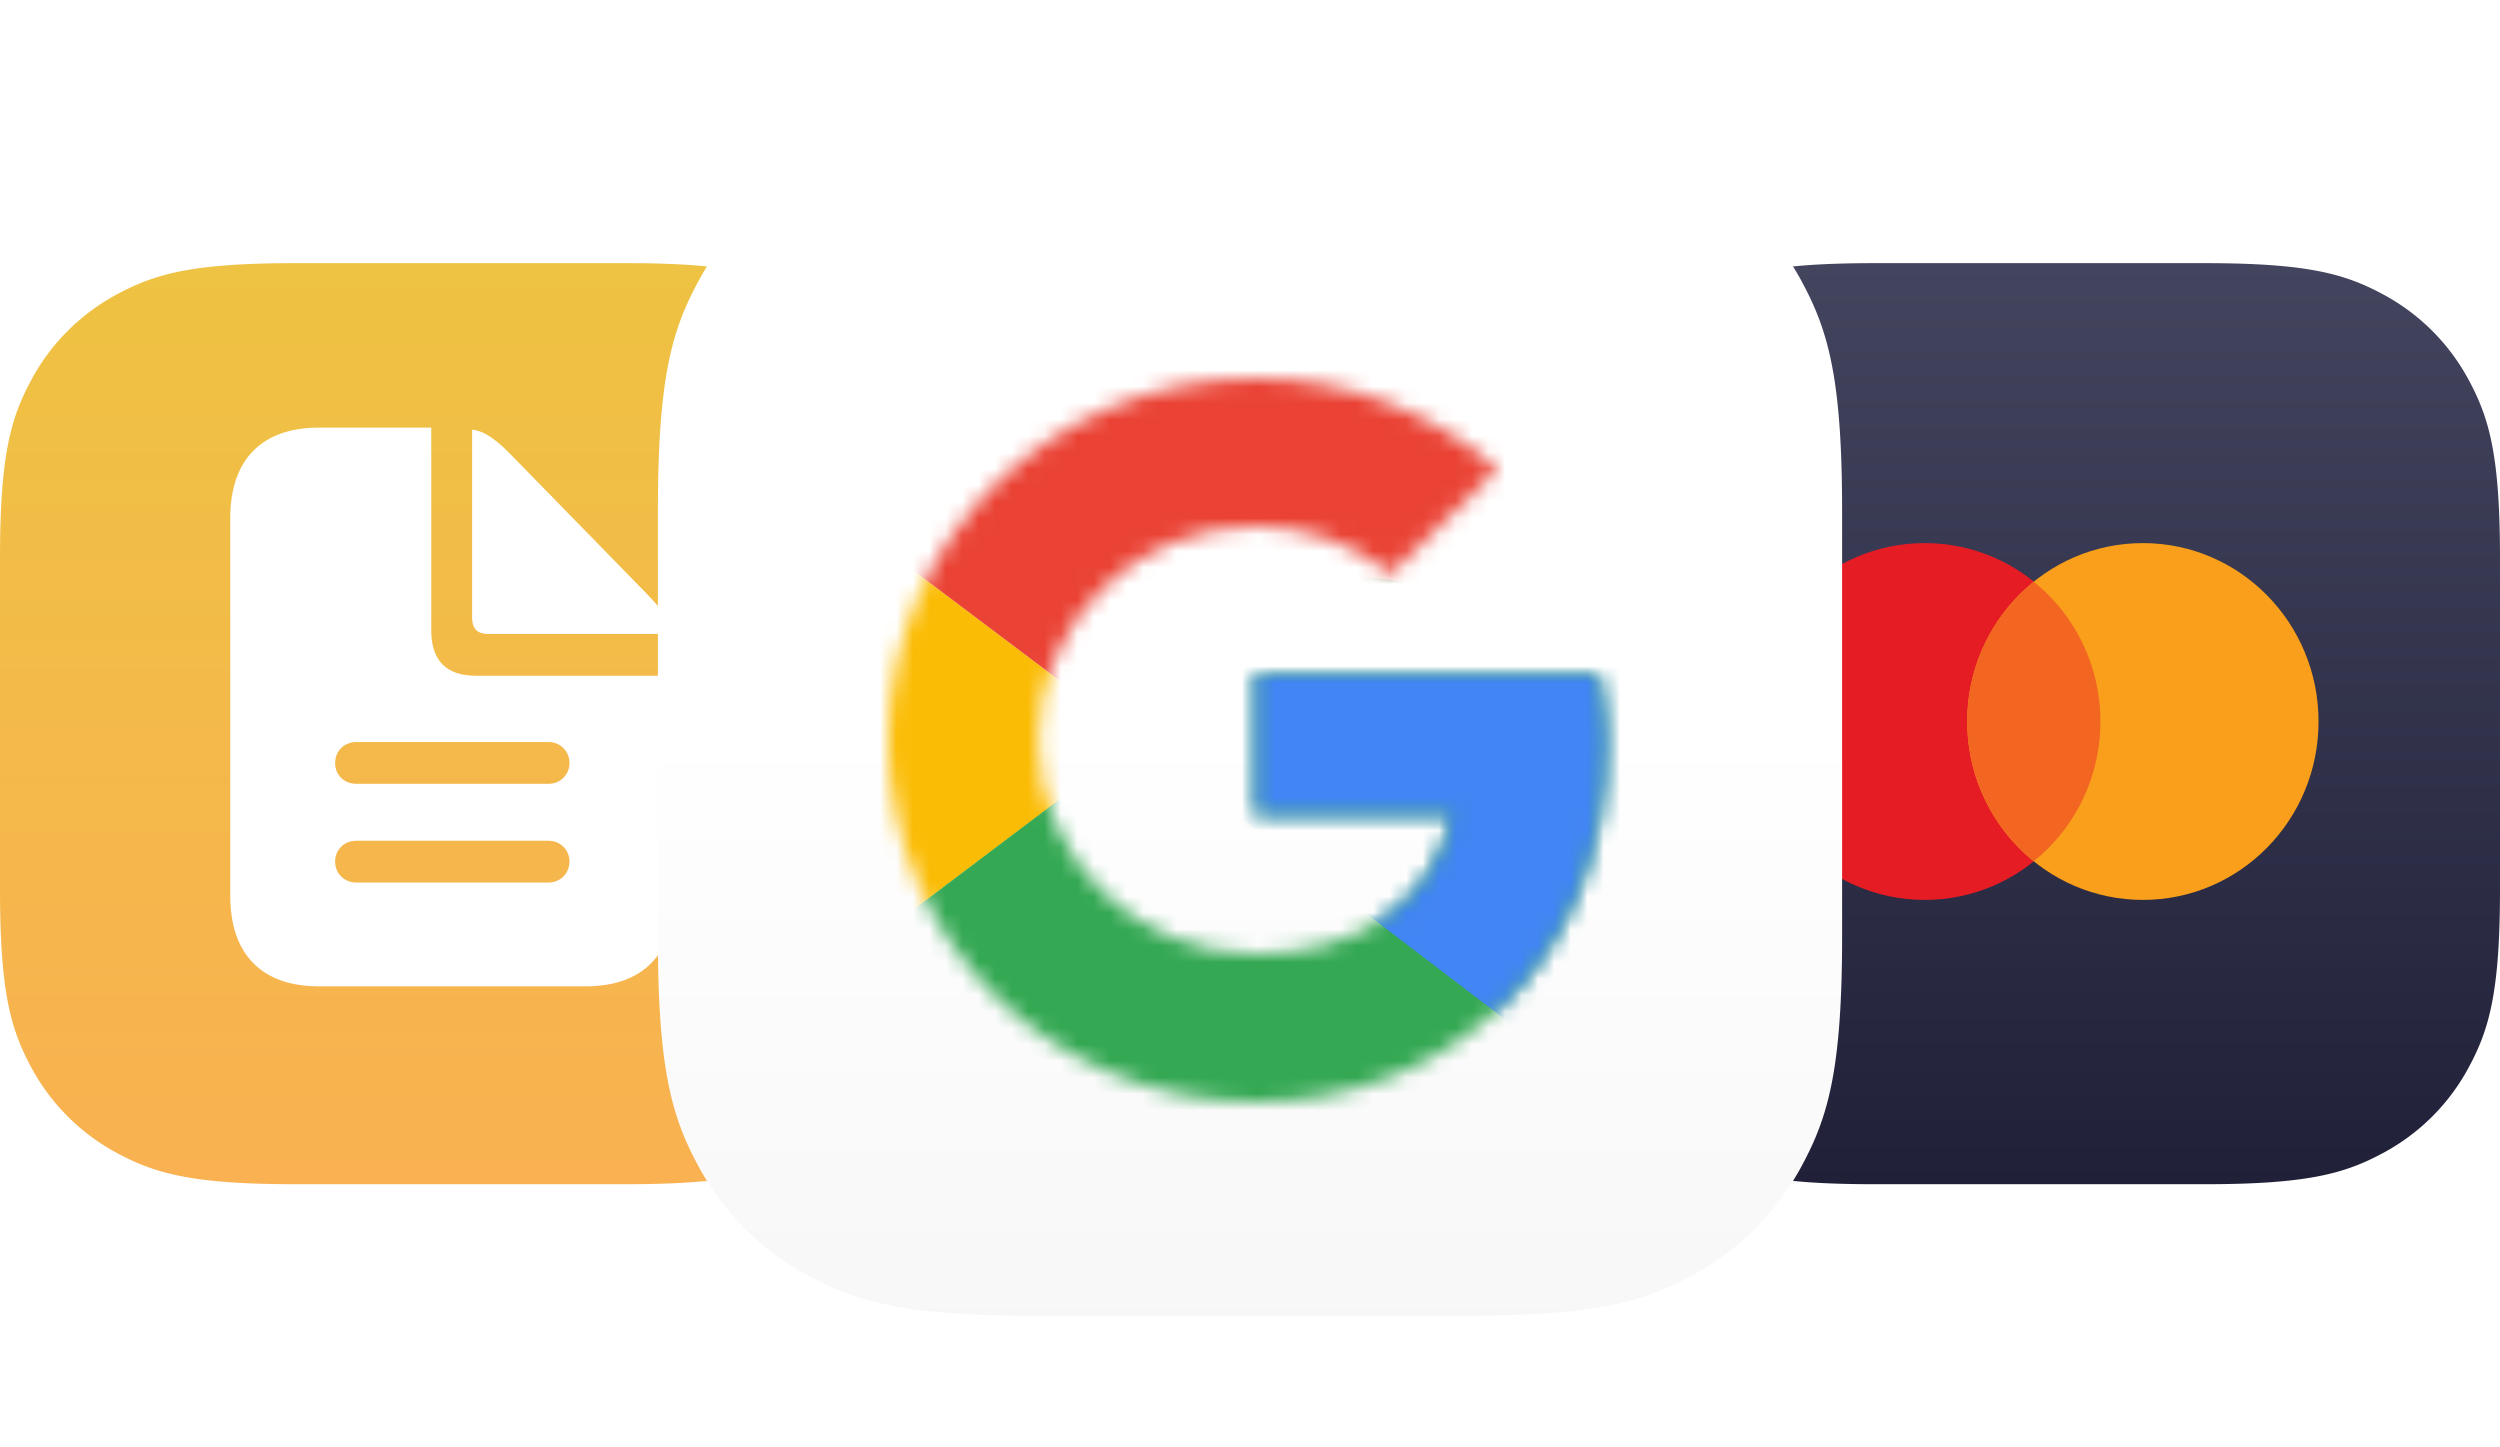 <svg xmlns="http://www.w3.org/2000/svg" xmlns:xlink="http://www.w3.org/1999/xlink" width="152" height="88"><defs><path id="a" d="M17.947 0h20.106c6.24 0 8.503.65 10.785 1.87a12.718 12.718 0 015.292 5.292C55.35 9.444 56 11.707 56 17.947v20.106c0 6.24-.65 8.503-1.87 10.785a12.718 12.718 0 01-5.292 5.292C46.556 55.35 44.293 56 38.053 56H17.947c-6.24 0-8.503-.65-10.785-1.87a12.718 12.718 0 01-5.292-5.292C.65 46.556 0 44.293 0 38.053V17.947c0-6.24.65-8.503 1.87-10.785A12.718 12.718 0 017.162 1.87C9.444.65 11.707 0 17.947 0z"/><path id="d" d="M17.947 0h20.106c6.24 0 8.503.65 10.785 1.87a12.718 12.718 0 015.292 5.292C55.35 9.444 56 11.707 56 17.947v20.106c0 6.24-.65 8.503-1.87 10.785a12.718 12.718 0 01-5.292 5.292C46.556 55.35 44.293 56 38.053 56H17.947c-6.24 0-8.503-.65-10.785-1.87a12.718 12.718 0 01-5.292-5.292C.65 46.556 0 44.293 0 38.053V17.947c0-6.24.65-8.503 1.87-10.785A12.718 12.718 0 017.162 1.87C9.444.65 11.707 0 17.947 0z"/><path id="h" d="M23.075 0h25.85c8.024 0 10.933.835 13.867 2.404a16.361 16.361 0 016.804 6.804C71.165 12.142 72 15.051 72 23.075v25.85c0 8.024-.835 10.933-2.404 13.867a16.361 16.361 0 01-6.804 6.804C59.858 71.165 56.949 72 48.925 72h-25.85c-8.024 0-10.933-.835-13.867-2.404a16.361 16.361 0 01-6.804-6.804C.835 59.858 0 56.949 0 48.925v-25.85c0-8.024.835-10.933 2.404-13.867a16.361 16.361 0 016.804-6.804C12.142.835 15.051 0 23.075 0z"/><path id="k" d="M43.161 18H22.342v8.5h11.984c-1.117 5.4-5.789 8.5-11.984 8.5C15.03 35 9.14 29.2 9.14 22S15.03 9 22.342 9c3.149 0 5.992 1.1 8.226 2.9l6.5-6.4C33.108 2.1 28.03 0 22.342 0 9.952 0 0 9.8 0 22s9.953 22 22.342 22c11.172 0 21.327-8 21.327-22 0-1.3-.203-2.7-.508-4z"/><path id="m" d="M43.161 18H22.342v8.5h11.984c-1.117 5.4-5.789 8.5-11.984 8.5C15.03 35 9.14 29.2 9.14 22S15.03 9 22.342 9c3.149 0 5.992 1.1 8.226 2.9l6.5-6.4C33.108 2.1 28.03 0 22.342 0 9.952 0 0 9.8 0 22s9.953 22 22.342 22c11.172 0 21.327-8 21.327-22 0-1.3-.203-2.7-.508-4z"/><path id="o" d="M43.161 18H22.342v8.5h11.984c-1.117 5.4-5.789 8.5-11.984 8.5C15.03 35 9.14 29.2 9.14 22S15.03 9 22.342 9c3.149 0 5.992 1.1 8.226 2.9l6.5-6.4C33.108 2.1 28.03 0 22.342 0 9.952 0 0 9.8 0 22s9.953 22 22.342 22c11.172 0 21.327-8 21.327-22 0-1.3-.203-2.7-.508-4z"/><path id="q" d="M43.161 18H22.342v8.5h11.984c-1.117 5.4-5.789 8.5-11.984 8.5C15.03 35 9.14 29.2 9.14 22S15.03 9 22.342 9c3.149 0 5.992 1.1 8.226 2.9l6.5-6.4C33.108 2.1 28.03 0 22.342 0 9.952 0 0 9.8 0 22s9.953 22 22.342 22c11.172 0 21.327-8 21.327-22 0-1.3-.203-2.7-.508-4z"/><linearGradient id="b" x1="50%" x2="50%" y1="0%" y2="100%"><stop offset="0%" stop-color="#43445D"/><stop offset="100%" stop-color="#202139"/></linearGradient><linearGradient id="e" x1="50%" x2="50%" y1="100%" y2="0%"><stop offset="0%" stop-color="#F9B151"/><stop offset="100%" stop-color="#EEC242"/></linearGradient><linearGradient id="i" x1="50%" x2="50%" y1="50%" y2="100%"><stop offset="0%" stop-opacity="0"/><stop offset="100%" stop-color="#050412"/></linearGradient><filter id="g" width="155.6%" height="155.6%" x="-27.8%" y="-27.8%" filterUnits="objectBoundingBox"><feOffset dy="2" in="SourceAlpha" result="shadowOffsetOuter1"/><feGaussianBlur in="shadowOffsetOuter1" result="shadowBlurOuter1" stdDeviation="4"/><feColorMatrix in="shadowBlurOuter1" result="shadowMatrixOuter1" values="0 0 0 0 0 0 0 0 0 0 0 0 0 0 0 0 0 0 0.15 0"/><feMerge><feMergeNode in="shadowMatrixOuter1"/><feMergeNode in="SourceGraphic"/></feMerge></filter></defs><g fill="none" fill-rule="evenodd"><g transform="translate(96 16)"><mask id="c" fill="#fff"><use xlink:href="#a"/></mask><use fill="url(#b)" xlink:href="#a"/><g mask="url(#c)"><g transform="translate(1 1)" fill-rule="nonzero"><ellipse cx="20.025" cy="26.867" fill="#E61C24" rx="10.68" ry="10.847"/><ellipse cx="33.287" cy="26.867" fill="#F99F1B" rx="10.68" ry="10.847"/><path fill="#F26622" d="M26.656 18.374a10.89 10.89 0 00-4.05 8.493c0 3.31 1.493 6.44 4.05 8.493 2.557-2.053 4.049-5.182 4.049-8.493s-1.492-6.44-4.05-8.493z"/></g></g></g><g transform="translate(0 16)"><mask id="f" fill="#fff"><use xlink:href="#d"/></mask><use fill="url(#e)" xlink:href="#d"/><g fill="#FFF" fill-rule="nonzero" mask="url(#f)"><path d="M35.624 43.968c3.453 0 5.376-1.955 5.376-5.495v-13.39H28.931c-1.802 0-2.71-.923-2.71-2.755V10h-6.845C15.908 10 14 11.955 14 15.495v22.978c0 3.54 1.908 5.495 5.376 5.495h16.248zm5.24-21.424c-.06-.8-.697-1.57-1.59-2.494l-8.147-8.342c-.848-.877-1.62-1.508-2.423-1.585V21.59c.015.647.333.955.969.955h11.19zm-7.511 9.111h-11.69c-.743 0-1.288-.539-1.288-1.262s.545-1.277 1.287-1.277h11.69c.712 0 1.273.554 1.273 1.277 0 .708-.56 1.262-1.272 1.262zm0 6.002h-11.69c-.743 0-1.288-.554-1.288-1.277 0-.708.545-1.262 1.287-1.262h11.69c.712 0 1.273.554 1.273 1.262 0 .723-.56 1.277-1.272 1.277z"/></g></g><g filter="url(#g)" transform="translate(40 6)"><mask id="j" fill="#fff"><use xlink:href="#h"/></mask><use fill="#FFF" xlink:href="#h"/><use fill="url(#i)" fill-opacity=".03" xlink:href="#h"/><g mask="url(#j)"><g transform="translate(14 15)"><mask id="l" fill="#fff"><use xlink:href="#k"/></mask><path fill="#FBBC05" d="M-2.031 35V9l17.264 13z" mask="url(#l)"/><mask id="n" fill="#fff"><use xlink:href="#m"/></mask><path fill="#EA4335" d="M-2.031 9l17.264 13 7.109-6.1L46.716 12V-2H-2.031z" mask="url(#n)"/><mask id="p" fill="#fff"><use xlink:href="#o"/></mask><path fill="#34A853" d="M-2.031 35l30.467-23 8.023 1L46.716-2v48H-2.031z" mask="url(#p)"/><mask id="r" fill="#fff"><use xlink:href="#q"/></mask><path fill="#4285F4" d="M46.716 46L15.233 22l-4.062-3L46.716 9z" mask="url(#r)"/></g></g></g></g></svg>